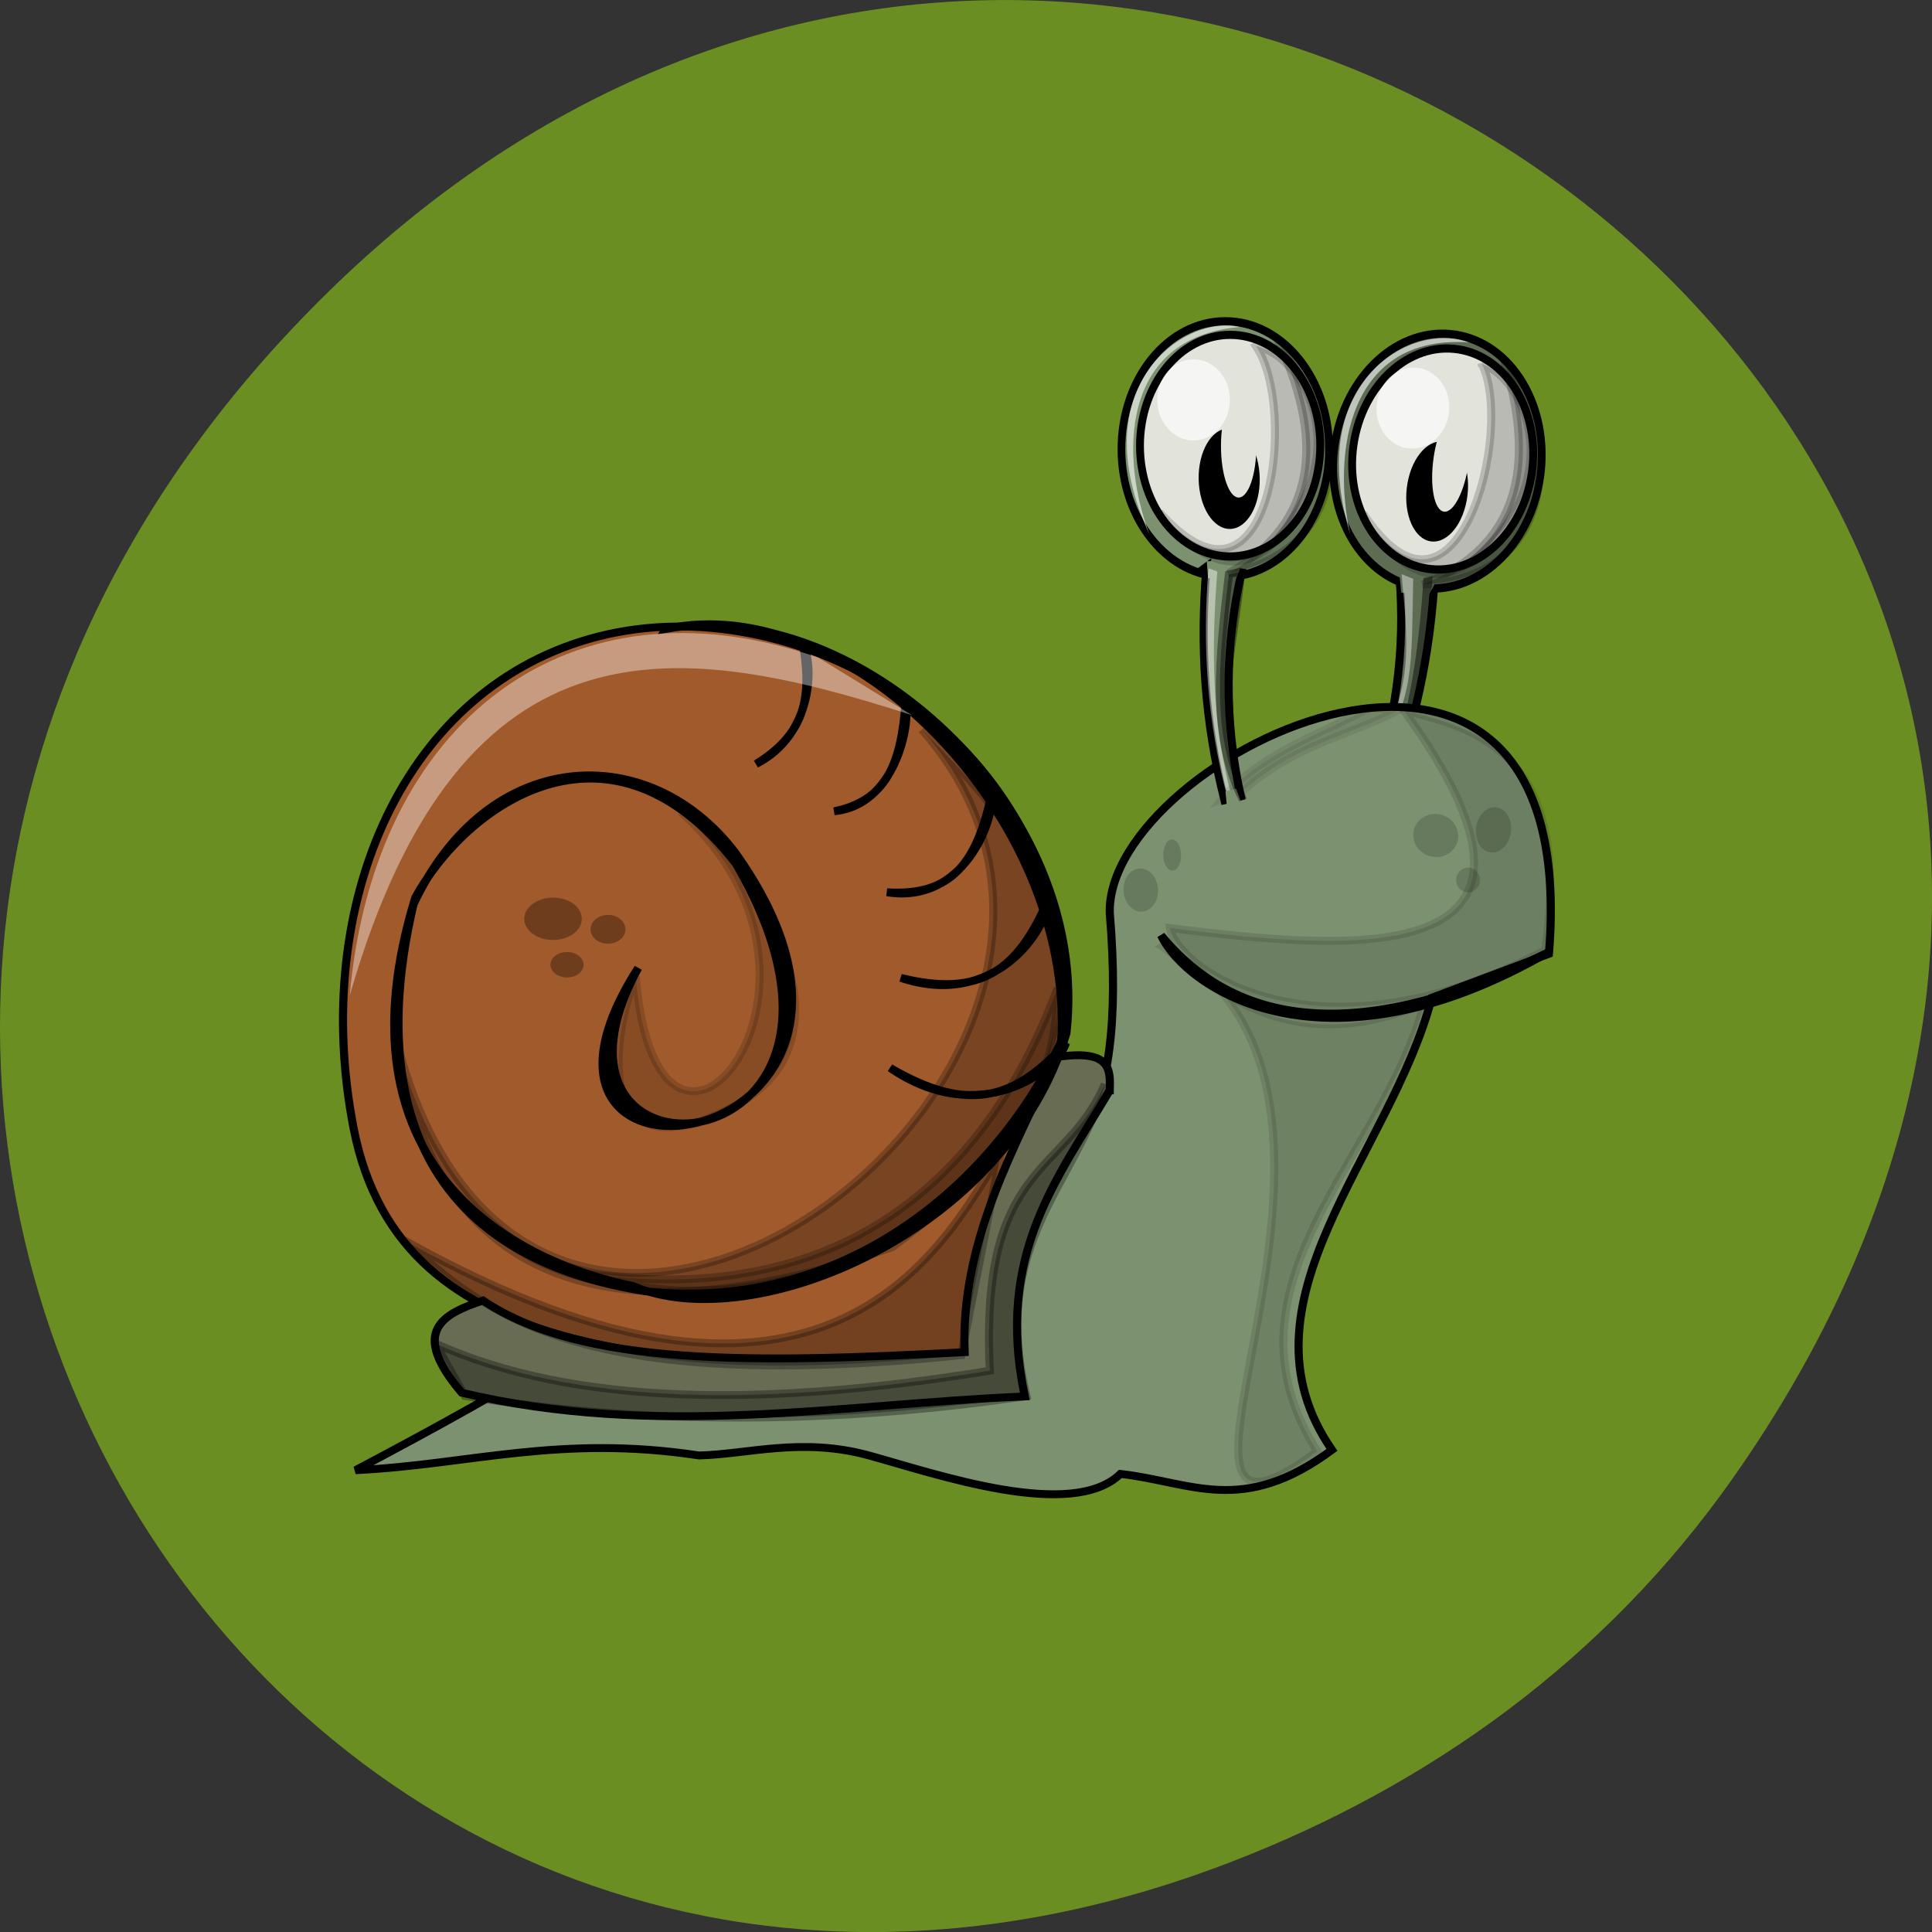 <svg xmlns="http://www.w3.org/2000/svg" xmlns:xlink="http://www.w3.org/1999/xlink" viewBox="0 0 256 256"><rect x="0" y="0" width="256" height="256" fill="#333333" stroke="none"/><defs><path color="#000" opacity="0.163" fill-rule="evenodd" d="m 230.73 273.31 c 0 2.941 -2.601 5.324 -5.809 5.324 -3.208 0 -5.809 -2.384 -5.809 -5.324 0 -2.941 2.601 -5.324 5.809 -5.324 3.208 0 5.809 2.384 5.809 5.324 z" id="0"/><clipPath><path transform="matrix(15.333 0 0 11.5 415 -125.5)" d="m -24 13 c 0 1.105 -0.672 2 -1.5 2 -0.828 0 -1.5 -0.895 -1.5 -2 0 -1.105 0.672 -2 1.5 -2 0.828 0 1.5 0.895 1.5 2 z"/></clipPath></defs><path d="m 229.63 992.2 c 92.05 -130.93 -77.948 -263.6 -186.39 -156.91 -102.17 100.51 -7.449 256.68 119.69 207.86 c 26.526 -10.185 49.802 -26.914 66.7 -50.948 z" fill="#6b8e23" color="#000" transform="translate(0 -796.36)"/><g transform="matrix(0.358 0 0 0.348 21.18 37.94)"><g fill-rule="evenodd"><path d="m 471.91 109.85 c -1.68 30.353 -7.255 58.14 -18.708 86.94 l -5.757 -2.417 c 10.04 -27.705 13.695 -56.06 11.33 -84.39 l 13.13 -0.132 z" fill="#5d6c53" stroke="#000" stroke-width="3"/><path d="m 472.11,107.77 -1.372,6.349 -10.19,-1.169 -1.753,-7.11 13.315,1.93 z" fill="#aade87"/><g fill="#5d6c53"><path transform="matrix(1.42 0.225 -0.216 1.57 238.41 -247.28)" d="m 218.14 172.47 c 0 16.931 -11.991 30.656 -26.784 30.656 -14.792 0 -26.784 -13.725 -26.784 -30.656 0 -16.931 11.991 -30.656 26.784 -30.656 14.792 0 26.784 13.725 26.784 30.656 z" stroke="#000" color="#000" stroke-width="1.988"/><path d="m 458.73,108.76 0.742,7.837 9.887,1.565 3.692,-6.958 -14.321,-2.444 z"/></g><path d="m 459.59 109.58 c 2.255 25.629 5.089 44.22 -11.196 70.72 16.495 -21.341 14.737 -36.494 15.513 -68.905 l -4.318 -1.813 z" opacity="0.4" fill="#fff"/></g><path id="1" transform="matrix(1.421 0.225 -0.21 1.522 234.65 -241.53)" d="m 217.82 173.12 c 0 15.15 -10.402 27.429 -23.23 27.429 -12.832 0 -23.23 -12.28 -23.23 -27.429 0 -15.15 10.402 -27.429 23.23 -27.429 12.832 0 23.23 12.28 23.23 27.429 z" fill="#e2e3db" fill-rule="evenodd" stroke="#000" color="#000" stroke-width="2.02"/><g fill-rule="evenodd"><path d="m 467.43 113.51 c 47.893 -2.278 52.793 -50.919 30.13 -85.21 13.676 46.18 0.999 72.6 -30.13 85.21 z" opacity="0.217" stroke="#000" stroke-width="3"/><path d="m 471.09,110.32 -3.378,0.72 c -1.761,28.583 -5.566,56.843 -16.952,83.9 l 1.571,0.5 c 11.272,-27.04 17.15,-55.882 18.76,-85.12 z" opacity="0.447"/></g><path id="2" transform="matrix(1.425 0.192 -0.18 1.527 233.62 -234.46)" d="m 198.52 180.74 c 0 6.868 -3.525 12.436 -7.872 12.436 -4.348 0 -7.872 -5.568 -7.872 -12.436 0 -6.868 3.524 -12.436 7.872 -12.436 4.348 0 7.872 5.568 7.872 12.436 z" fill-rule="evenodd" color="#000"/><path id="3" transform="matrix(1.421 0.225 -0.21 1.522 242.22 -244.8)" d="m 196.46 176.06 c 0 7.06 -2.043 12.778 -4.564 12.778 -2.52 0 -4.564 -5.721 -4.564 -12.778 0 -7.06 2.043 -12.778 4.564 -12.778 2.52 0 4.564 5.721 4.564 12.778 z" fill="#e2e3db" fill-rule="evenodd" color="#000"/><path d="m 484.41 21.346 c -44.741 -3.051 -50.557 42.49 -43.809 73.13 -17.506 -59.909 24.1 -81.19 43.809 -73.13 z" opacity="0.609" fill="#fff" fill-rule="evenodd"/><path id="4" transform="matrix(1.421 0.225 -0.21 1.522 234.63 -247.42)" d="m 195.09 165.57 c 0 5.545 -4.189 10.04 -9.355 10.04 -5.167 0 -9.355 -4.495 -9.355 -10.04 0 -5.545 4.189 -10.04 9.355 -10.04 5.167 0 9.355 4.495 9.355 10.04 z" opacity="0.664" fill="#fff" fill-rule="evenodd" color="#000"/><g fill-rule="evenodd" stroke="#000" stroke-width="3"><path d="m 489.29 29.476 c 12.295 25.374 -9.141 110.88 -43.953 56.932 7.564 13.242 26.629 42.816 53.883 3.203 17.203 -27.26 3.994 -54.893 -9.93 -60.13 z" opacity="0.183"/><path d="M 212.66,355.27 C 260.456,308.6 365.14,406.66 351.6,238.7 349.75,178.843 527.27,89.65 514.14,254.149 l -43.37,16.729 c -15.279,60.11 -74.71,115.99 -36.93,172.17 -33.32,25.31 -51.886,12.224 -78.31,9.134 -17.97,17.95 -67.903,0.111 -93.06,-7.02 -24.919,-7.04 -44.962,-0.424 -62.917,0 -51.649,-8.06 -84.973,3.52 -127.14,5.618 58.56,-31.835 112.76,-63.67 140.25,-95.5 z" fill="#7c916f"/><path d="m 332.64 252.52 c 9.109 27.1 -9.323 73.913 -20.71 111.51 -9.913 32.73 -10.36 58.819 -35.09 54.52 -82.2 -14.275 -187.27 -3 -205.17 -98.19 -16.11 -85.69 18.798 -168.37 90.83 -187.09 72.03 -18.725 161.36 34.698 170.14 119.25 z" fill="#a05a2c" color="#000"/></g><use xlink:href="#0" transform="matrix(1.421 0.225 -0.21 1.522 210.03 -257.49)" width="1" height="1"/><g fill-rule="evenodd"><g color="#000"><path transform="matrix(1.421 0.225 -0.21 1.522 212.22 -249.61)" d="m 241.7 264.92 c 0 3.119 -2.023 5.647 -4.518 5.647 -2.495 0 -4.518 -2.528 -4.518 -5.647 0 -3.119 2.023 -5.647 4.518 -5.647 2.495 0 4.518 2.528 4.518 5.647 z" opacity="0.163"/><path transform="matrix(1.421 0.225 -0.21 1.522 200.91 -255.92)" d="m 243.96 281.06 c 0 1.693 -1.373 3.066 -3.066 3.066 -1.693 0 -3.066 -1.373 -3.066 -3.066 0 -1.693 1.373 -3.066 3.066 -3.066 1.693 0 3.066 1.373 3.066 3.066 z" opacity="0.163"/><path transform="matrix(1.435 0 0 1.587 119.75 -211.75)" d="m 218.14 172.47 c 0 16.931 -11.991 30.656 -26.784 30.656 -14.792 0 -26.784 -13.725 -26.784 -30.656 0 -16.931 11.991 -30.656 26.784 -30.656 14.792 0 26.784 13.725 26.784 30.656 z" fill="#7c916f" stroke="#000" stroke-width="1.988"/></g><path d="m 387.4 106.75 c -2.476 30.29 -0.751 58.649 6.652 88.94 l 6.02 -1.49 c -6.154 -28.98 -5.903 -57.61 0.3 -85.26 l -12.976 -2.187 z" fill="#7c916f" stroke="#000" stroke-width="3"/></g><use xlink:href="#1" transform="matrix(0.989 -0.157 0.136 0.989 -82.39 70.19)" width="1" height="1"/><g fill-rule="evenodd"><path d="m 387.48,104.65 0.492,6.496 10.24,0.439 2.703,-6.759 -13.435,-0.176 z" fill="#7c916f"/><path d="m 395.51 109.31 c 47.07 -9.751 45.28 -58.64 18.19 -89.01 19.825 43.539 10.888 71.67 -18.19 89.01 z" opacity="0.217" stroke="#000" stroke-width="3"/></g><g transform="matrix(0.989 -0.157 0.136 0.989 -82.39 70.19)"><use xlink:href="#2" width="1" height="1"/><use xlink:href="#3" width="1" height="1"/><use xlink:href="#4" width="1" height="1"/></g><g fill-rule="evenodd"><path d="m 405.67 22.756 c 15.623 23.18 6.077 111.12 -35.719 63.2 9.288 11.915 32.18 38.19 53.742 -5.267 13.302 -29.657 -3.534 -54.93 -18.02 -57.935 z" opacity="0.183" stroke="#000" stroke-width="3"/><path d="m 388.15,107.34 3.244,1.241 c -2.155,28.552 -2.245,57.1 5.329,85.66 l -1.622,0.248 c -7.464,-28.518 -9.351,-57.968 -6.951,-87.15 z" opacity="0.447" fill="#fff"/><path d="m 400.14 192.8 c 19.577 -18.344 39.15 -21.19 58.731 -31.624 l -10.972 -0.645 c -19.507 10.396 -41.714 18.09 -54.858 34.851 l 7.099 -2.582 z" opacity="0.085" stroke="#000" stroke-width="3"/><path d="m 398.34,191.26 2.085,5.71 -5.329,2.483 -0.695,-7.2 3.939,-0.993 z" fill="#7c916f"/><g stroke="#000" stroke-width="3"><path d="m 514.13 253.44 c -83.8 49.764 -134.56 13.564 -143.53 -6.32 20.531 25.755 60.62 48.664 143.53 6.32 z"/><path d="m 400.2 108.58 c -2.522 28.635 -11.687 58.26 0.695 86.9 -12.1 -24.395 -8.865 -53.595 -5.214 -85.78 l 4.518 -1.117 z" opacity="0.4"/></g><path d="m 399.73 15.476 c -44.677 3.986 -44.22 49.949 -33.367 79.2 -25.488 -56.53 12.769 -84.09 33.367 -79.2 z" opacity="0.609" fill="#fff"/><g stroke="#000" stroke-width="3"><path d="m 351.6 306.11 c -18.902 33.04 -42.608 62.13 -31.459 116.57 -68.928 3.02 -136.29 16.14 -208.41 -1.404 -19.447 -23.527 -7.03 -29.983 7.865 -35.11 36.497 25.24 100.31 23.852 178.27 19.663 -1.525 -42.04 18.345 -77.72 34.08 -112.36 20.268 -3.134 19.839 4.821 19.662 12.64 z" fill="#676c53"/><path d="m 187.25 130.43 c 70.09 -13.05 157.84 66.918 148.3 153.93 -21.876 75.874 -115.97 115.9 -160.35 96.33 -45.62 -9.739 -111.1 -45.908 -80.64 -147.97 18.712 -35.04 71.76 -74.849 118.64 -12.911 66.55 117.97 -83.48 129.48 -36.15 39.725 -61.39 98.17 115.85 71.24 35.763 -44.11 -31.763 -42.701 -91.34 -40.6 -118.91 19.812 -11.05 47.816 -15.606 130.97 85.93 147.44 75.63 8.229 130.67 -43.746 153.86 -95.34 4.67 -85.8 -78.85 -172.12 -146.44 -156.91 z"/><path d="m 328.69 233.75 c -0.166 11.293 -19.796 41.561 -54.46 29.555 30.23 7.719 43.484 -3.528 54.46 -29.555 z"/><path d="m 307.84 193.41 c 1.135 10.443 -10.632 41.976 -38.732 37.31 24.2 1.533 33.17 -11.284 38.732 -37.31 z"/><path d="m 276.03 158.34 c 1.931 8.95 -4.078 39.37 -26.437 41.542 19.01 -4.06 24.712 -17.362 26.437 -41.542 z"/><path d="m 335.37 288.13 c -3.26 10.716 -32.08 32.833 -65.09 9.443 29.543 17.775 46.49 11.607 65.09 -9.443 z"/><path d="m 238.2 137.02 c 3.687 6.455 3.916 33.684 -17.533 44.85 17.789 -11.292 20.7 -24.491 17.533 -44.85 z"/><path d="m 460.39 161.45 c 69.14 97.84 -13.426 92.44 -86.51 82.86 1.843 14.191 52.53 54.689 138.94 8.427 9.982 -74.56 -24.423 -84.11 -52.43 -91.29 z" opacity="0.123"/><path d="m 371.14 251.33 c 99.98 52.801 -23.615 253.7 57.23 192.26 -39.04 -63.68 24.414 -111.59 39.575 -170.44 -51.2 21.766 -78.62 -6.86 -96.8 -21.823 z" opacity="0.115"/></g><path d="M 70.28,270.07 C 111.964,121.11 193.69,135.33 278.38,163.28 l -34.683,-21.905 c -91.82,-33.01 -164.42,23.895 -173.42,128.69 z" opacity="0.396" fill="#fff"/><g stroke="#000" stroke-width="3"><path d="m 282.03 168.76 c 106.64 124.1 -140.08 320.81 -193.5 122.3 17.733 107.63 105.08 102.51 182.54 74.843 119.44 -90.9 37.954 -168.61 10.953 -197.15 z" opacity="0.243"/><path d="m 194.41 201.62 c 68.07 64.873 -10.32 162.33 -18.254 61.15 -9.826 25.903 -15.03 77.39 36.509 49.29 42.4 -22.435 18.05 -78.25 -18.254 -110.44 z" opacity="0.153"/><path d="m 332.23 267.34 c 0.265 85.01 -103.56 133.21 -174.33 108.61 105.64 14.999 152.94 -49.558 174.33 -108.61 z" opacity="0.238"/><path d="m 311.24 330.31 c -20.313 32.689 -62.687 123.93 -220.88 32.858 29.898 27.703 64.32 58.835 206.27 43.811 l 14.604 -76.67 z" opacity="0.277"/><path d="m 101.97 402.55 c 51.663 23.913 122.64 24.22 205.23 10.326 -3.796 -79.84 27.863 -74 42.596 -109.07 -10.766 38.702 -42.755 60.16 -29.04 118.75 -77.09 11.731 -147.66 10.126 -207.82 0 l -10.972 -20.01 z" opacity="0.319"/></g><g color="#000"><path transform="matrix(1 0 0 0.714 0.645 75.28)" d="m 155.54 231.85 c 0 6.238 -4.768 11.294 -10.649 11.294 -5.881 0 -10.649 -5.057 -10.649 -11.294 0 -6.238 4.768 -11.294 10.649 -11.294 5.881 0 10.649 5.057 10.649 11.294 z" opacity="0.319"/><path transform="translate(3.872 2.582)" d="m 152.96 255.73 c 0 2.673 -2.745 4.84 -6.131 4.84 -3.386 0 -6.131 -2.167 -6.131 -4.84 0 -2.673 2.745 -4.84 6.131 -4.84 3.386 0 6.131 2.167 6.131 4.84 z" opacity="0.319"/><path transform="matrix(1 0 0 0.773 -3.227 57.37)" d="m 175.55 242.5 c 0 3.921 -2.89 7.099 -6.454 7.099 -3.564 0 -6.454 -3.178 -6.454 -7.099 0 -3.921 2.89 -7.099 6.454 -7.099 3.564 0 6.454 3.178 6.454 7.099 z" opacity="0.319"/></g></g><use xlink:href="#0" transform="matrix(1.09 0.225 -0.161 1.522 161.91 -236.71)" width="1" height="1"/><use xlink:href="#0" transform="matrix(0.564 0.162 -0.083 1.099 270.52 -120.27)" width="1" height="1"/></g></svg>